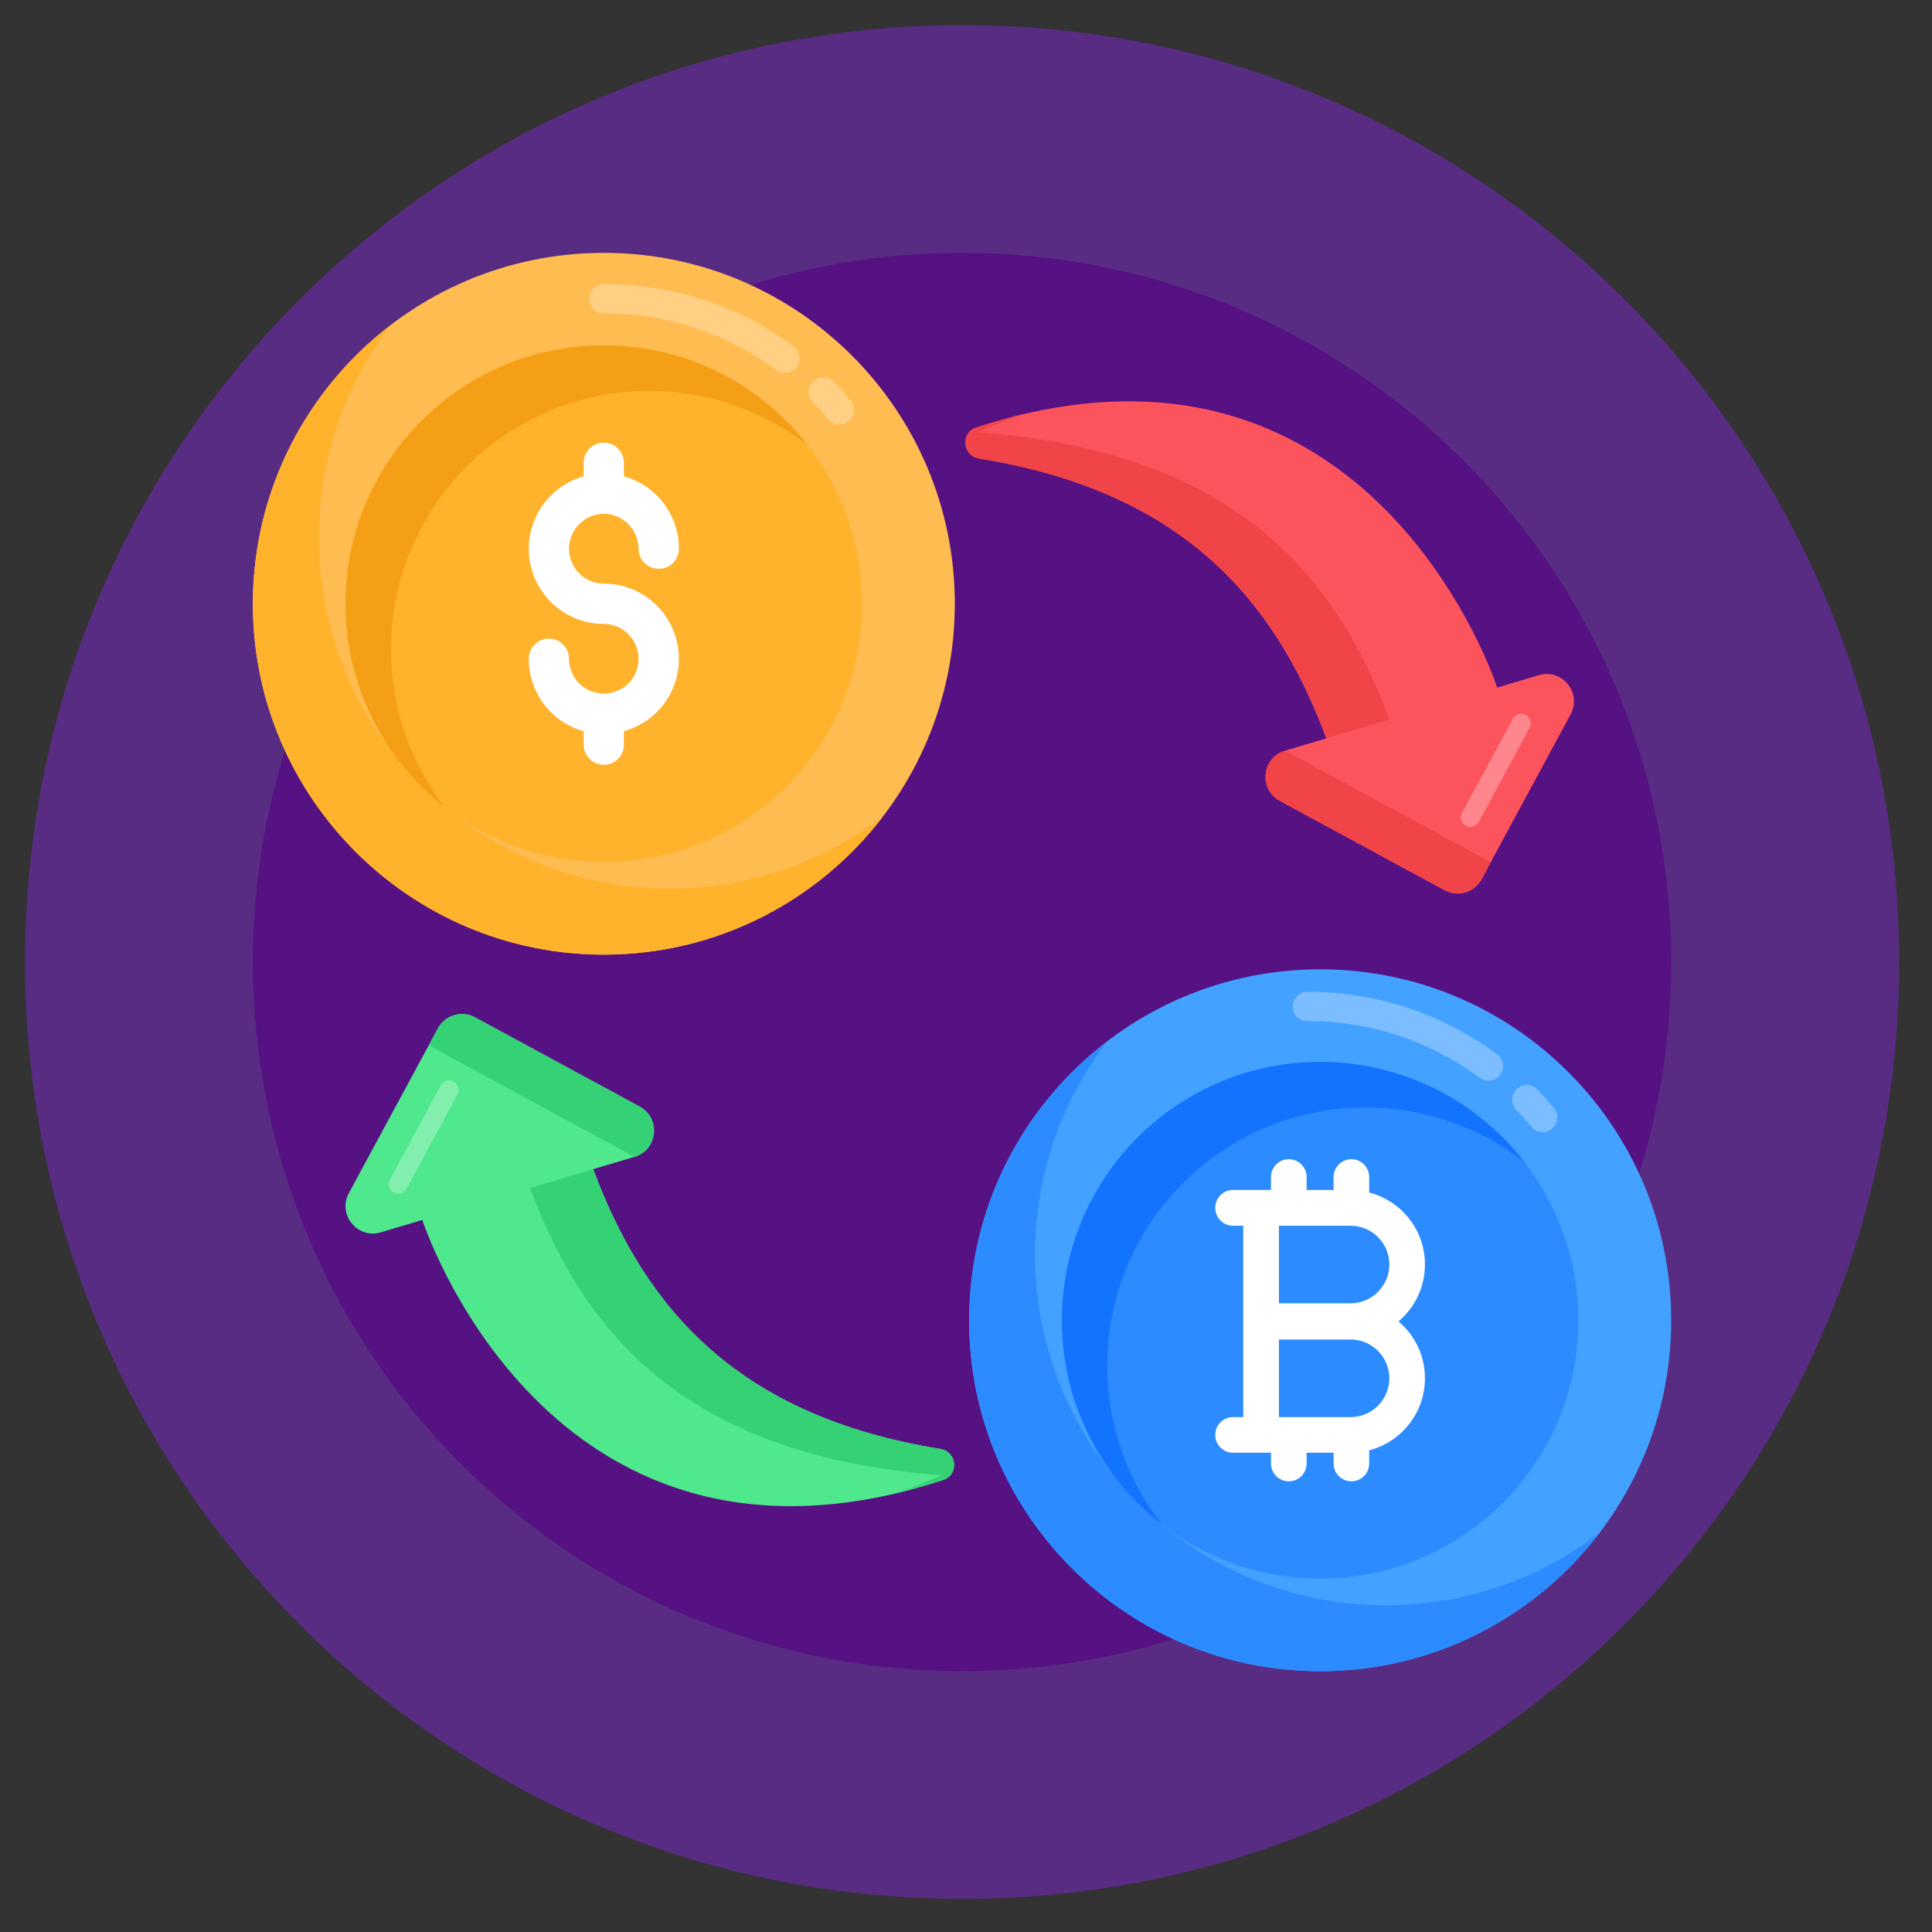 <svg xmlns="http://www.w3.org/2000/svg" xmlns:xlink="http://www.w3.org/1999/xlink" width="100" zoomAndPan="magnify" viewBox="0 0 75 75" height="100" preserveAspectRatio="xMidYMid meet" version="1.0"><rect x="0" y="0" width="75" height="75" fill="#333333" stroke="none"/><defs><clipPath id="id1"><path d="M 0.973 0.973 L 73.723 0.973 L 73.723 73.723 L 0.973 73.723 Z M 0.973 0.973 " clip-rule="nonzero"/></clipPath></defs><g clip-path="url(#id1)"><path fill="rgb(34.9%, 17.249%, 51.759%)" d="M 73.723 37.348 C 73.723 47.328 69.699 56.363 63.191 62.934 C 56.602 69.598 47.457 73.715 37.352 73.715 C 27.242 73.715 18.09 69.598 11.504 62.934 C 4.996 56.363 0.973 47.328 0.973 37.348 C 0.973 17.254 17.262 0.977 37.352 0.977 C 57.434 0.977 73.723 17.254 73.723 37.348 Z M 73.723 37.348 " fill-opacity="1" fill-rule="nonzero"/></g><path fill="rgb(33.73%, 6.67%, 51.369%)" d="M 64.875 37.348 C 64.875 37.512 64.875 37.684 64.871 37.848 C 64.605 52.828 52.387 64.875 37.348 64.875 C 23.922 64.875 12.746 55.273 10.312 42.555 C 9.988 40.871 9.816 39.129 9.816 37.348 C 9.816 22.145 22.141 9.816 37.348 9.816 C 52.551 9.816 64.875 22.145 64.875 37.348 Z M 64.875 37.348 " fill-opacity="1" fill-rule="nonzero"/><path fill="rgb(100%, 73.729%, 31.369%)" d="M 37.066 23.441 C 37.066 30.957 30.965 37.059 23.441 37.059 C 15.918 37.059 9.816 30.957 9.816 23.441 C 9.816 15.918 15.918 9.816 23.441 9.816 C 30.965 9.816 37.066 15.918 37.066 23.441 Z M 37.066 23.441 " fill-opacity="1" fill-rule="nonzero"/><path fill="rgb(100%, 70.2%, 17.249%)" d="M 34.281 31.691 C 31.789 34.953 27.863 37.059 23.441 37.059 C 15.914 37.059 9.816 30.961 9.816 23.441 C 9.816 19.023 11.922 15.098 15.176 12.613 C 13.422 14.902 12.379 17.766 12.379 20.875 C 12.379 28.395 18.48 34.496 26.004 34.496 C 29.117 34.496 31.988 33.449 34.281 31.691 Z M 34.281 31.691 " fill-opacity="1" fill-rule="nonzero"/><path fill="rgb(100%, 70.2%, 17.249%)" d="M 33.465 23.441 C 33.465 28.977 28.977 33.465 23.441 33.465 C 17.906 33.465 13.414 28.977 13.414 23.441 C 13.414 17.898 17.906 13.406 23.441 13.406 C 28.977 13.406 33.465 17.898 33.465 23.441 Z M 33.465 23.441 " fill-opacity="1" fill-rule="nonzero"/><path fill="rgb(95.689%, 62.349%, 8.629%)" d="M 31.344 17.277 C 29.652 15.961 27.52 15.176 25.207 15.176 C 19.672 15.176 15.18 19.664 15.18 25.207 C 15.18 27.527 15.965 29.664 17.289 31.355 C 14.93 29.52 13.414 26.656 13.414 23.438 C 13.414 17.898 17.902 13.406 23.438 13.406 C 26.656 13.406 29.516 14.918 31.344 17.277 Z M 31.344 17.277 " fill-opacity="1" fill-rule="nonzero"/><path fill="rgb(100%, 100%, 100%)" d="M 26.355 25.574 C 26.355 26.91 25.457 28.047 24.219 28.383 L 24.219 28.906 C 24.219 29.344 23.875 29.688 23.438 29.688 C 23.008 29.688 22.656 29.344 22.656 28.906 L 22.656 28.383 C 21.426 28.047 20.527 26.91 20.527 25.574 C 20.527 25.141 20.879 24.789 21.309 24.789 C 21.738 24.789 22.09 25.141 22.09 25.574 C 22.09 26.324 22.695 26.926 23.438 26.926 C 24.18 26.926 24.789 26.324 24.789 25.574 C 24.789 24.828 24.18 24.219 23.438 24.219 C 21.832 24.219 20.527 22.914 20.527 21.301 C 20.527 19.969 21.426 18.836 22.656 18.492 L 22.656 17.969 C 22.656 17.535 23.008 17.184 23.438 17.184 C 23.875 17.184 24.219 17.535 24.219 17.969 L 24.219 18.492 C 25.457 18.836 26.355 19.969 26.355 21.301 C 26.355 21.73 26.004 22.082 25.574 22.082 C 25.137 22.082 24.789 21.73 24.789 21.301 C 24.789 20.559 24.18 19.945 23.438 19.945 C 22.695 19.945 22.09 20.559 22.09 21.301 C 22.09 22.051 22.695 22.656 23.438 22.656 C 25.051 22.656 26.355 23.969 26.355 25.574 Z M 26.355 25.574 " fill-opacity="1" fill-rule="nonzero"/><path fill="rgb(100%, 100%, 100%)" d="M 32.145 16.27 C 31.957 16.043 31.762 15.824 31.555 15.613 C 31.336 15.387 31.344 15.027 31.57 14.809 C 31.797 14.59 32.156 14.598 32.375 14.824 C 32.598 15.055 32.812 15.297 33.02 15.547 C 33.219 15.789 33.184 16.145 32.941 16.344 C 32.699 16.547 32.34 16.512 32.145 16.27 Z M 32.145 16.27 " fill-opacity="0.298" fill-rule="nonzero"/><path fill="rgb(100%, 100%, 100%)" d="M 30.137 14.367 C 28.188 12.926 25.871 12.164 23.441 12.164 C 23.129 12.164 22.875 11.91 22.875 11.598 C 22.875 11.285 23.129 11.027 23.441 11.027 C 26.117 11.027 28.664 11.867 30.812 13.453 C 31.062 13.641 31.117 13.996 30.93 14.246 C 30.742 14.5 30.387 14.551 30.137 14.367 Z M 30.137 14.367 " fill-opacity="0.298" fill-rule="nonzero"/><path fill="rgb(26.27%, 63.139%, 100%)" d="M 64.875 51.258 C 64.875 58.777 58.777 64.875 51.25 64.875 C 43.723 64.875 37.621 58.777 37.621 51.258 C 37.621 43.73 43.723 37.629 51.25 37.629 C 58.777 37.629 64.875 43.73 64.875 51.258 Z M 64.875 51.258 " fill-opacity="1" fill-rule="nonzero"/><path fill="rgb(17.249%, 54.9%, 100%)" d="M 62.086 59.516 C 59.598 62.77 55.668 64.875 51.246 64.875 C 43.723 64.875 37.625 58.777 37.625 51.258 C 37.625 46.84 39.719 42.918 42.977 40.43 C 41.223 42.719 40.18 45.59 40.18 48.699 C 40.18 56.219 46.277 62.316 53.805 62.316 C 56.926 62.316 59.793 61.27 62.086 59.516 Z M 62.086 59.516 " fill-opacity="1" fill-rule="nonzero"/><path fill="rgb(17.249%, 54.9%, 100%)" d="M 61.273 51.258 C 61.273 56.793 56.781 61.281 51.246 61.281 C 45.711 61.281 41.223 56.793 41.223 51.258 C 41.223 45.715 45.711 41.227 51.246 41.227 C 56.781 41.227 61.273 45.715 61.273 51.258 Z M 61.273 51.258 " fill-opacity="1" fill-rule="nonzero"/><path fill="rgb(7.059%, 45.099%, 100%)" d="M 59.172 45.109 C 57.473 43.781 55.336 42.992 53.012 42.992 C 47.477 42.992 42.984 47.48 42.984 53.023 C 42.984 55.336 43.77 57.469 45.09 59.16 C 42.734 57.324 41.223 54.465 41.223 51.254 C 41.223 45.715 45.715 41.223 51.25 41.223 C 54.473 41.223 57.344 42.746 59.172 45.109 Z M 59.172 45.109 " fill-opacity="1" fill-rule="nonzero"/><path fill="rgb(100%, 100%, 100%)" d="M 54.289 51.297 C 54.918 50.766 55.316 49.973 55.316 49.086 C 55.316 47.742 54.398 46.617 53.152 46.293 L 53.152 45.695 C 53.152 45.312 52.844 45 52.461 45 C 52.078 45 51.77 45.312 51.77 45.695 L 51.77 46.195 L 50.723 46.195 L 50.723 45.695 C 50.723 45.312 50.414 45 50.031 45 C 49.648 45 49.34 45.312 49.34 45.695 L 49.34 46.195 L 47.867 46.195 C 47.484 46.195 47.176 46.504 47.176 46.887 C 47.176 47.27 47.484 47.582 47.867 47.582 L 48.262 47.582 L 48.262 51.285 C 48.262 51.289 48.262 51.293 48.262 51.297 C 48.262 51.301 48.262 51.305 48.262 51.309 L 48.262 55.012 L 47.867 55.012 C 47.484 55.012 47.176 55.32 47.176 55.703 C 47.176 56.086 47.484 56.395 47.867 56.395 L 49.34 56.395 L 49.34 56.812 C 49.34 57.195 49.648 57.504 50.031 57.504 C 50.414 57.504 50.723 57.195 50.723 56.812 L 50.723 56.395 L 51.77 56.395 L 51.77 56.812 C 51.77 57.195 52.078 57.504 52.461 57.504 C 52.844 57.504 53.152 57.195 53.152 56.812 L 53.152 56.301 C 54.398 55.977 55.316 54.848 55.316 53.504 C 55.316 52.621 54.918 51.828 54.289 51.297 Z M 53.934 49.086 C 53.934 49.918 53.258 50.594 52.43 50.594 L 49.648 50.594 L 49.648 47.582 L 52.43 47.582 C 53.258 47.582 53.934 48.258 53.934 49.086 Z M 52.43 55.012 L 49.648 55.012 L 49.648 52 L 52.43 52 C 53.258 52 53.934 52.676 53.934 53.504 C 53.934 54.336 53.258 55.012 52.43 55.012 Z M 52.43 55.012 " fill-opacity="1" fill-rule="nonzero"/><path fill="rgb(100%, 100%, 100%)" d="M 59.449 43.742 C 59.262 43.516 59.066 43.297 58.863 43.086 C 58.645 42.859 58.652 42.5 58.879 42.281 C 59.102 42.062 59.461 42.07 59.68 42.297 C 59.906 42.527 60.121 42.77 60.324 43.02 C 60.527 43.262 60.492 43.617 60.25 43.816 C 60.008 44.02 59.648 43.984 59.449 43.742 Z M 59.449 43.742 " fill-opacity="0.298" fill-rule="nonzero"/><path fill="rgb(100%, 100%, 100%)" d="M 57.441 41.84 C 55.496 40.398 53.18 39.637 50.75 39.637 C 50.434 39.637 50.18 39.383 50.18 39.07 C 50.18 38.758 50.434 38.5 50.75 38.5 C 53.426 38.5 55.973 39.34 58.117 40.926 C 58.371 41.113 58.426 41.469 58.238 41.719 C 58.051 41.973 57.691 42.023 57.441 41.84 Z M 57.441 41.84 " fill-opacity="0.298" fill-rule="nonzero"/><path fill="rgb(98.819%, 32.939%, 36.469%)" d="M 39.441 16.148 C 38.938 16.277 38.426 16.426 37.898 16.598 C 37.277 16.801 37.367 17.695 38.008 17.801 C 45.852 19.066 49.469 23.223 51.488 28.664 L 49.883 29.141 C 48.977 29.41 48.852 30.641 49.68 31.09 L 56.078 34.559 C 56.594 34.836 57.238 34.645 57.516 34.129 L 57.68 33.824 L 60.973 27.73 C 61.418 26.898 60.641 25.941 59.734 26.211 L 58.121 26.691 C 58.121 26.691 53.582 12.617 39.441 16.148 Z M 39.441 16.148 " fill-opacity="1" fill-rule="nonzero"/><path fill="rgb(94.51%, 26.669%, 28.239%)" d="M 51.484 28.656 C 49.465 23.219 45.848 19.062 38.004 17.801 C 37.359 17.699 37.273 16.801 37.891 16.598 C 38.422 16.426 38.938 16.273 39.441 16.145 C 39.539 16.125 39.633 16.102 39.73 16.078 C 39.156 16.281 38.562 16.52 37.957 16.777 C 47.555 17.508 51.715 21.945 53.938 27.93 Z M 51.484 28.656 " fill-opacity="1" fill-rule="nonzero"/><path fill="rgb(94.51%, 26.669%, 28.239%)" d="M 57.871 33.469 L 57.684 33.824 L 57.52 34.129 C 57.238 34.645 56.594 34.836 56.078 34.555 L 49.684 31.09 C 48.852 30.641 48.98 29.41 49.887 29.141 Z M 57.871 33.469 " fill-opacity="1" fill-rule="nonzero"/><path fill="rgb(100%, 100%, 100%)" d="M 57.188 32.09 C 57.098 32.117 56.996 32.109 56.906 32.059 C 56.727 31.961 56.66 31.738 56.754 31.559 L 58.73 27.902 C 58.828 27.723 59.051 27.656 59.23 27.754 C 59.41 27.852 59.477 28.074 59.379 28.254 L 57.406 31.91 C 57.355 32 57.277 32.062 57.188 32.09 Z M 57.188 32.09 " fill-opacity="0.298" fill-rule="nonzero"/><path fill="rgb(30.98%, 90.979%, 55.289%)" d="M 35.074 57.902 C 35.574 57.773 36.09 57.625 36.617 57.453 C 37.238 57.25 37.148 56.352 36.508 56.25 C 28.664 54.984 25.047 50.824 23.027 45.387 L 24.629 44.91 C 25.535 44.641 25.664 43.41 24.832 42.957 L 18.438 39.492 C 17.922 39.211 17.277 39.402 17 39.922 L 16.836 40.223 L 13.543 46.316 C 13.094 47.148 13.875 48.109 14.781 47.84 L 16.395 47.359 C 16.395 47.359 20.934 61.43 35.074 57.902 Z M 35.074 57.902 " fill-opacity="1" fill-rule="nonzero"/><path fill="rgb(20.779%, 81.96%, 45.879%)" d="M 23.031 45.391 C 25.051 50.828 28.668 54.984 36.512 56.246 C 37.156 56.352 37.242 57.246 36.625 57.449 C 36.094 57.625 35.578 57.773 35.074 57.902 C 34.977 57.926 34.883 57.949 34.785 57.973 C 35.359 57.77 35.953 57.531 36.559 57.273 C 26.961 56.543 22.801 52.105 20.574 46.117 Z M 23.031 45.391 " fill-opacity="1" fill-rule="nonzero"/><path fill="rgb(20.779%, 81.96%, 45.879%)" d="M 16.641 40.578 L 16.832 40.227 L 16.996 39.922 C 17.277 39.406 17.922 39.215 18.438 39.492 L 24.832 42.957 C 25.664 43.41 25.535 44.641 24.629 44.91 Z M 16.641 40.578 " fill-opacity="1" fill-rule="nonzero"/><path fill="rgb(100%, 100%, 100%)" d="M 17.328 41.961 C 17.418 41.934 17.52 41.941 17.609 41.988 C 17.789 42.086 17.855 42.309 17.758 42.488 L 15.785 46.145 C 15.688 46.324 15.465 46.395 15.285 46.297 C 15.105 46.199 15.039 45.977 15.137 45.797 L 17.109 42.141 C 17.156 42.051 17.238 41.988 17.328 41.961 Z M 17.328 41.961 " fill-opacity="0.298" fill-rule="nonzero"/></svg>